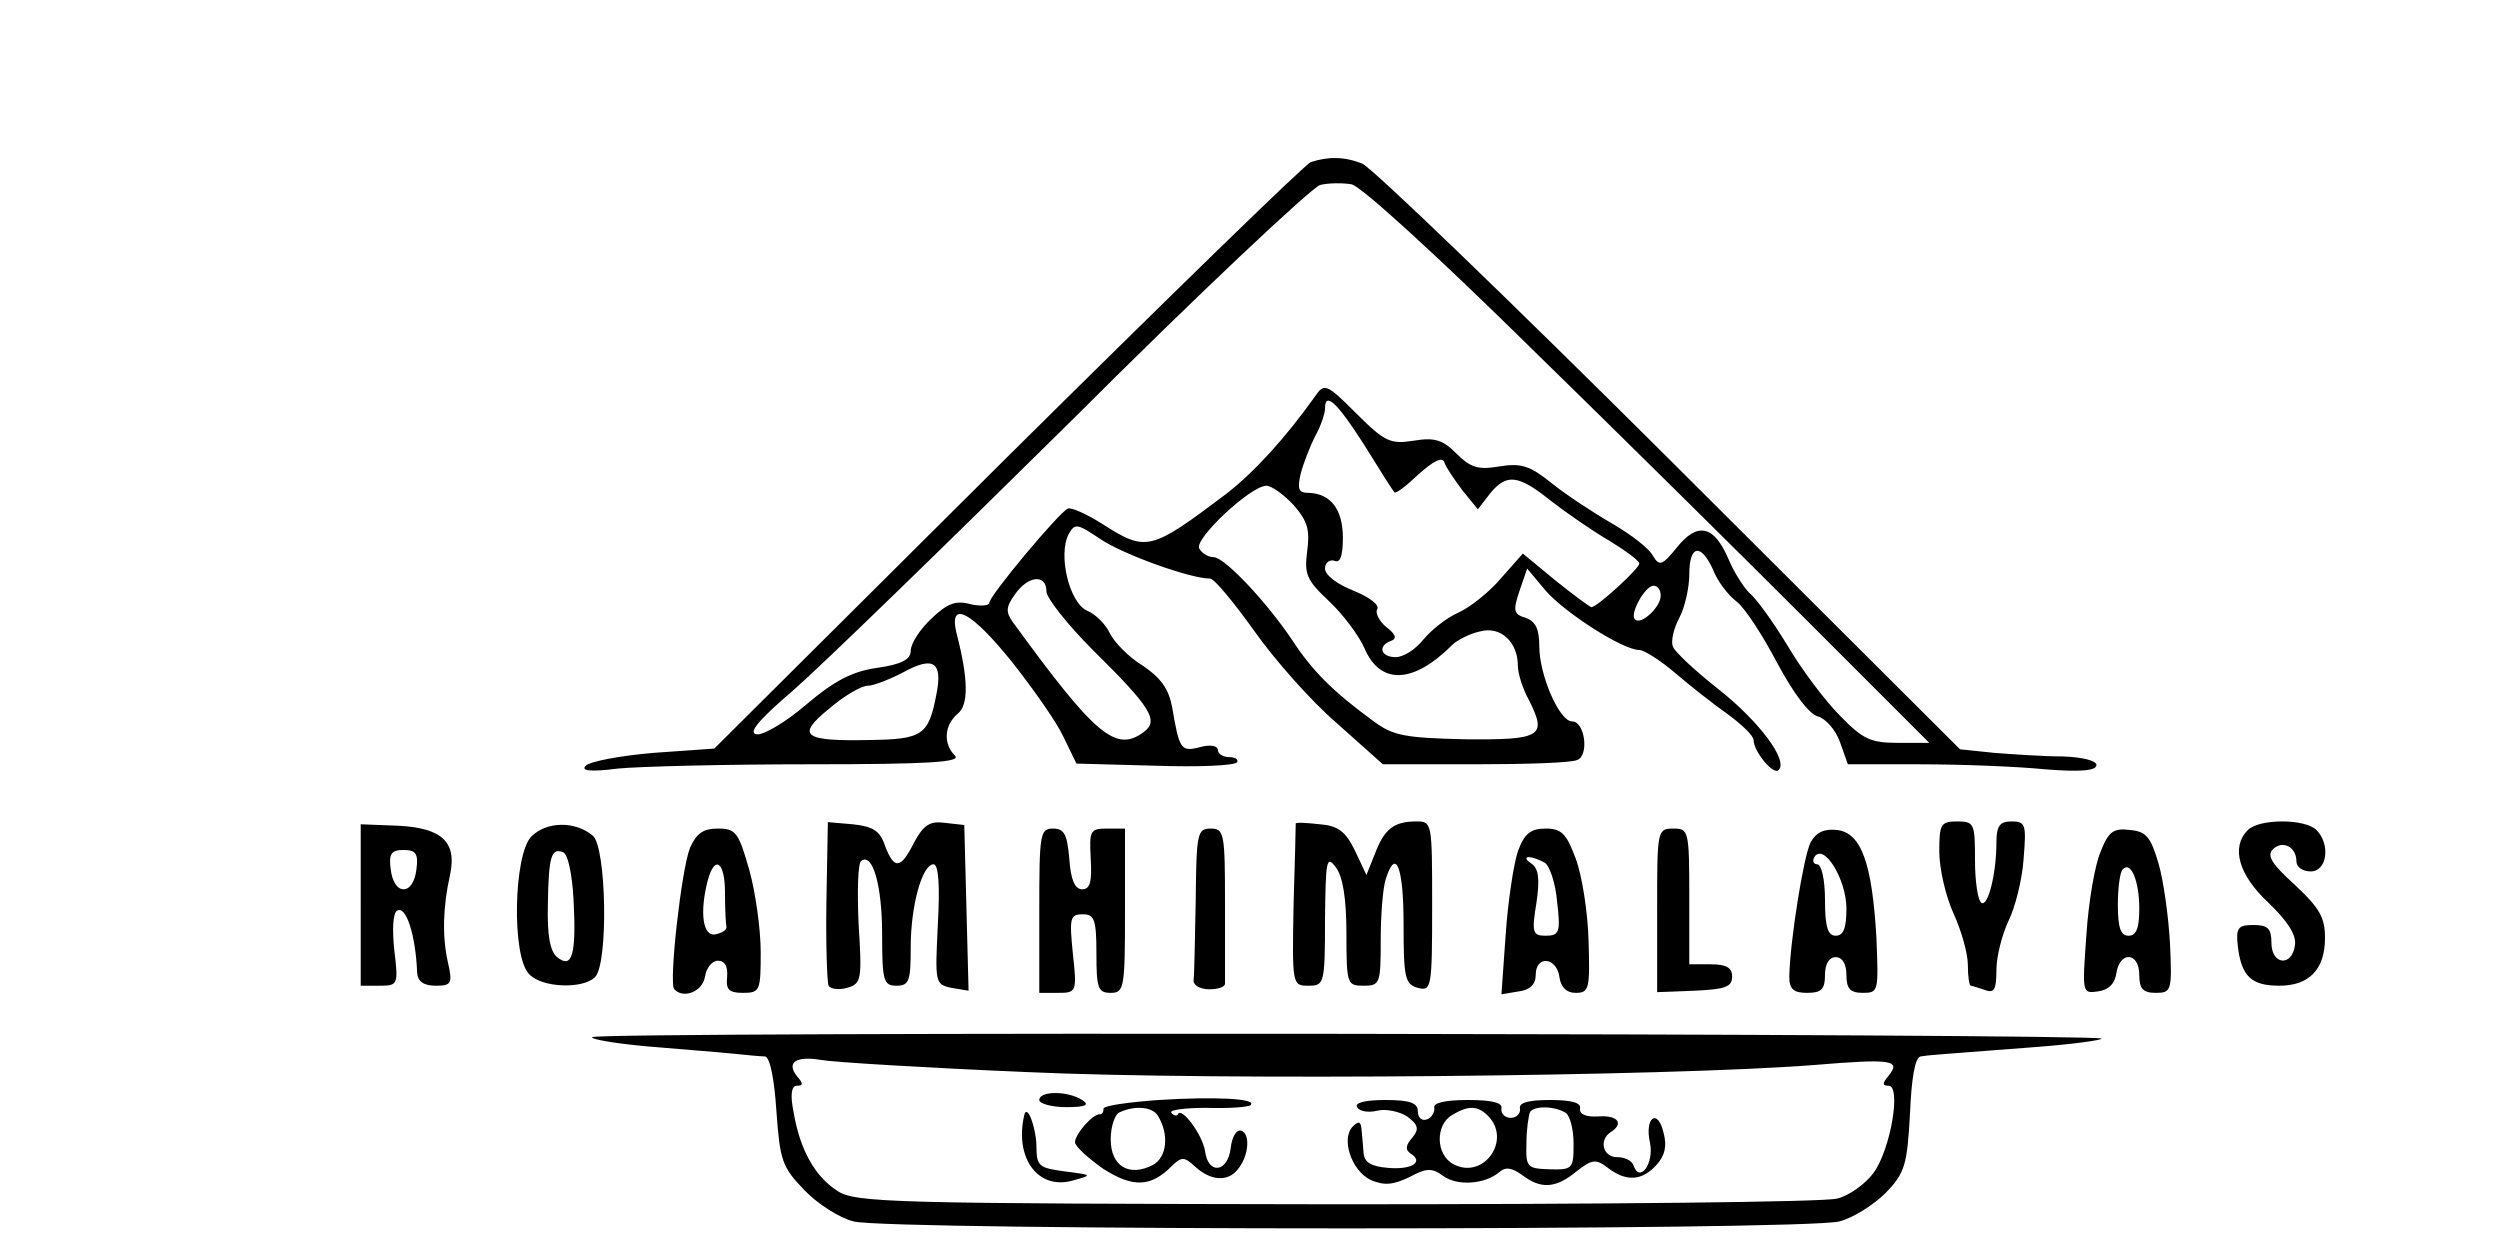 <?xml version="1.0" standalone="no"?>
<!DOCTYPE svg PUBLIC "-//W3C//DTD SVG 20010904//EN"
 "http://www.w3.org/TR/2001/REC-SVG-20010904/DTD/svg10.dtd">
<svg version="1.0" xmlns="http://www.w3.org/2000/svg"
 width="300pt" height="150pt" viewBox="0 0 265 175"
 preserveAspectRatio="xMidYMid meet">
<g transform="translate(0,195) scale(0.1,-0.1)"
fill="#000000" stroke="none">
<path d="M1410 1723 c-8 -3 -199 -189 -425 -413 l-410 -408 -85 -6 c-47 -4
-89 -12 -95 -18 -7 -7 6 -9 45 -4 30 3 152 6 269 6 167 0 212 3 203 12 -17 17
-15 43 4 59 15 12 15 48 -2 113 -11 47 21 30 78 -41 30 -38 63 -85 72 -105
l18 -37 110 -3 c60 -2 112 0 115 5 2 4 -3 7 -11 7 -9 0 -16 5 -16 10 0 6 -11
8 -25 4 -27 -7 -29 -3 -39 56 -5 26 -16 41 -41 58 -20 12 -40 33 -46 45 -6 13
-20 27 -32 32 -25 11 -41 78 -26 107 9 16 12 15 45 -7 31 -21 125 -55 153 -55
6 0 33 -33 61 -72 28 -40 80 -99 116 -130 l65 -58 129 0 c70 0 135 2 143 6 17
6 11 54 -7 54 -18 0 -46 65 -46 105 0 24 -5 35 -19 40 -17 5 -18 10 -9 37 l11
32 26 -31 c27 -31 108 -83 131 -83 7 0 30 -15 50 -32 21 -18 54 -44 74 -58 19
-14 36 -30 36 -36 0 -16 28 -50 35 -42 14 13 -27 68 -84 113 -33 26 -62 53
-64 60 -3 7 1 25 9 40 8 15 14 43 14 61 0 41 16 44 33 7 6 -16 21 -36 33 -45
12 -9 37 -48 57 -86 23 -43 45 -72 57 -75 11 -3 25 -19 31 -36 l11 -31 101 0
c56 0 135 -3 175 -7 50 -4 72 -2 72 6 0 6 -19 11 -47 12 -27 0 -70 3 -96 5
l-48 5 -407 406 c-224 223 -417 409 -430 414 -25 10 -48 10 -72 2z m302 -254
c123 -120 300 -295 394 -389 l170 -170 -44 0 c-38 0 -49 5 -81 38 -21 21 -54
65 -74 99 -20 33 -44 66 -53 73 -8 8 -21 28 -29 47 -20 47 -43 53 -72 17 -21
-26 -25 -27 -34 -12 -5 10 -31 30 -57 45 -26 15 -64 40 -84 56 -31 25 -43 29
-74 24 -29 -5 -40 -2 -60 18 -19 19 -30 23 -60 18 -32 -5 -40 -2 -80 38 -42
42 -45 43 -58 24 -42 -59 -86 -107 -125 -137 -105 -79 -111 -81 -172 -42 -22
14 -44 24 -49 22 -12 -5 -110 -122 -110 -132 0 -4 -12 -5 -26 -2 -21 6 -33 1
-55 -20 -16 -15 -29 -35 -29 -45 0 -12 -12 -19 -47 -24 -35 -5 -60 -18 -100
-52 -28 -24 -60 -43 -69 -41 -12 2 3 20 52 62 38 33 214 204 392 380 177 177
333 323 345 327 12 3 32 3 44 1 13 -2 123 -103 245 -223z m-227 -142 c21 -34
40 -64 42 -66 2 -3 17 9 34 25 20 18 33 25 36 17 2 -7 14 -24 25 -39 l22 -27
17 22 c23 28 39 27 85 -10 22 -17 58 -42 82 -56 23 -14 42 -28 42 -32 0 -7
-59 -61 -67 -61 -2 0 -25 17 -50 37 l-46 38 -31 -35 c-17 -20 -44 -41 -60 -48
-16 -7 -37 -24 -48 -37 -11 -14 -28 -25 -39 -25 -21 0 -26 16 -6 23 8 3 6 9
-7 19 -10 8 -16 20 -13 25 4 6 -11 17 -33 26 -23 9 -40 22 -40 31 0 8 6 13 13
11 8 -4 12 6 12 32 0 40 -17 62 -48 63 -14 0 -16 5 -11 27 4 15 13 38 20 52 8
14 14 32 14 39 0 24 16 10 55 -51z m-99 -84 c20 -23 23 -35 19 -65 -4 -32 -1
-40 31 -70 19 -18 41 -47 49 -65 22 -52 68 -51 123 4 7 7 25 16 39 19 29 8 53
-15 53 -48 0 -11 7 -33 16 -49 25 -50 17 -55 -90 -54 -85 2 -101 5 -129 26
-56 41 -85 70 -113 113 -37 55 -95 116 -110 116 -7 0 -16 5 -20 12 -8 13 72
88 94 88 7 0 24 -12 38 -27z m-346 -121 c0 -9 29 -46 65 -82 82 -81 93 -99 71
-115 -39 -29 -68 -4 -183 154 -10 14 -10 21 3 39 18 26 44 29 44 4z m860 -6
c0 -16 -28 -42 -36 -33 -8 7 14 47 26 47 6 0 10 -6 10 -14z m-1014 -138 c-11
-57 -19 -63 -93 -64 -94 -2 -104 6 -57 44 21 18 45 32 54 32 8 0 31 9 50 19
42 23 55 14 46 -31z"/>
<path d="M80 683 l0 -113 26 0 c26 0 27 1 21 50 -3 28 -2 52 4 55 12 8 26 -33
28 -87 1 -12 9 -18 26 -18 22 0 24 3 17 33 -8 36 -7 77 3 122 10 46 -11 66
-73 69 l-52 2 0 -113z m78 50 c-2 -17 -9 -28 -18 -28 -9 0 -16 11 -18 28 -3
22 1 27 18 27 17 0 21 -5 18 -27z"/>
<path d="M319 779 c-25 -25 -28 -169 -3 -193 18 -19 75 -21 92 -4 19 19 16
182 -3 198 -25 21 -65 20 -86 -1z m59 -89 c4 -77 -2 -97 -23 -80 -10 8 -14 31
-13 73 1 69 5 80 21 74 7 -2 13 -30 15 -67z"/>
<path d="M732 688 c-1 -61 1 -114 3 -118 3 -5 15 -6 26 -3 20 6 21 11 16 90
-2 46 -1 86 4 88 16 11 29 -35 29 -104 0 -64 2 -71 20 -71 18 0 20 7 20 54 0
58 16 116 32 116 7 0 9 -30 6 -84 -4 -82 -4 -84 19 -89 l24 -4 -3 116 -3 116
-27 3 c-21 3 -30 -3 -43 -27 -19 -38 -28 -39 -41 -5 -7 21 -17 27 -45 30 l-35
3 -2 -111z"/>
<path d="M1389 797 c0 -1 -1 -53 -3 -114 -2 -112 -2 -113 21 -113 22 0 23 3
23 93 1 83 2 90 15 73 10 -13 15 -44 15 -93 0 -71 1 -73 24 -73 23 0 24 3 24
64 0 35 3 73 7 85 14 45 25 18 25 -63 0 -75 2 -84 20 -89 19 -5 20 0 20 114 0
117 0 119 -22 119 -32 0 -45 -11 -58 -45 l-12 -30 -16 34 c-13 27 -24 35 -49
37 -18 2 -33 3 -34 1z"/>
<path d="M2290 758 c0 -24 9 -63 20 -87 11 -24 20 -56 20 -72 0 -16 2 -29 4
-29 2 0 11 -3 20 -6 13 -5 16 1 16 28 0 19 8 50 17 69 9 18 19 57 21 86 4 49
3 53 -17 53 -16 0 -21 -6 -21 -29 0 -45 -12 -91 -21 -85 -5 3 -9 30 -9 60 0
51 -1 54 -25 54 -23 0 -25 -4 -25 -42z"/>
<path d="M2722 788 c-24 -24 -13 -63 29 -102 27 -26 39 -45 37 -59 -4 -31 -33
-28 -33 3 0 20 -5 25 -25 25 -22 0 -25 -4 -22 -30 5 -42 19 -55 58 -55 42 0
64 23 64 67 0 29 -8 42 -42 74 -32 29 -40 41 -31 50 13 13 33 4 33 -17 0 -8 9
-14 20 -14 23 0 28 38 8 58 -16 16 -80 16 -96 0z"/>
<path d="M541 763 c-12 -30 -30 -190 -22 -198 13 -14 40 -3 43 18 2 12 10 22
18 22 10 0 14 -8 13 -22 -2 -18 2 -23 22 -23 24 0 25 3 25 57 0 31 -7 83 -16
115 -15 53 -19 58 -44 58 -21 0 -30 -7 -39 -27z m49 -63 c0 -22 1 -43 2 -47 1
-5 -6 -9 -15 -11 -18 -4 -23 30 -11 76 10 36 24 25 24 -18z"/>
<path d="M1030 675 l0 -115 26 0 c26 0 27 1 21 55 -5 50 -4 55 14 55 16 0 19
-7 19 -55 0 -48 2 -55 20 -55 19 0 20 7 20 115 l0 115 -25 0 c-24 0 -25 -3
-23 -42 2 -33 -1 -43 -12 -43 -10 0 -16 13 -18 43 -3 34 -7 42 -23 42 -18 0
-19 -8 -19 -115z"/>
<path d="M1249 690 c-1 -55 -2 -106 -3 -112 -1 -7 9 -13 22 -13 12 0 22 3 22
8 0 4 0 54 0 112 0 98 -1 105 -20 105 -19 0 -20 -7 -21 -100z"/>
<path d="M1700 758 c-6 -18 -14 -71 -17 -116 l-6 -84 24 4 c16 2 24 10 24 23
0 28 29 25 33 -2 2 -15 10 -23 23 -23 19 0 20 6 18 73 -1 39 -9 91 -18 115
-13 35 -20 42 -42 42 -21 0 -30 -7 -39 -32z m38 -16 c7 -5 15 -30 17 -55 5
-42 3 -47 -16 -47 -18 0 -20 4 -13 46 5 34 3 48 -7 55 -8 5 -9 9 -4 9 6 0 16
-4 23 -8z"/>
<path d="M1895 676 l0 -115 52 2 c43 2 53 5 53 20 0 12 -8 17 -30 17 l-30 0 0
95 c0 92 -1 95 -22 95 -23 0 -23 -2 -23 -114z"/>
<path d="M2110 771 c-10 -19 -29 -139 -30 -188 0 -18 6 -23 25 -23 20 0 25 5
25 25 0 16 6 25 15 25 9 0 15 -9 15 -25 0 -19 5 -25 23 -25 22 0 22 2 19 77
-6 104 -21 147 -55 151 -18 2 -29 -3 -37 -17z m50 -93 c0 -27 -4 -38 -15 -38
-11 0 -15 12 -15 50 0 29 -5 50 -11 50 -5 0 -7 5 -4 10 13 21 45 -31 45 -72z"/>
<path d="M2516 758 c-8 -18 -17 -70 -20 -116 -6 -83 -6 -83 16 -80 15 2 24 11
26 26 5 31 32 29 32 -3 0 -19 5 -25 23 -25 22 0 23 3 20 69 -2 37 -9 88 -16
112 -11 37 -17 45 -40 47 -23 3 -30 -2 -41 -30z m54 -80 c0 -27 -4 -38 -15
-38 -11 0 -15 11 -15 43 0 24 3 47 7 50 11 12 23 -16 23 -55z"/>
<path d="M404 498 c-2 -3 33 -9 78 -13 46 -4 99 -8 118 -10 19 -2 40 -4 46 -4
7 -1 13 -31 16 -77 5 -69 8 -78 39 -110 18 -19 49 -39 69 -44 48 -13 1332 -13
1380 0 20 5 49 24 65 40 27 28 30 39 34 111 2 49 7 79 15 80 12 2 16 2 159 13
54 4 96 10 94 12 -7 7 -2109 10 -2113 2z m611 -49 c264 -12 897 -6 1100 10
108 9 122 7 104 -15 -9 -11 -9 -14 0 -14 18 0 3 -89 -21 -122 -11 -15 -34 -32
-51 -36 -18 -5 -334 -8 -702 -8 -623 1 -673 2 -698 19 -31 20 -52 57 -61 110
-5 25 -3 37 5 37 8 0 9 3 0 13 -16 20 -1 29 34 23 16 -3 147 -11 290 -17z"/>
<path d="M1030 410 c0 -5 17 -10 38 -10 27 0 33 3 22 10 -20 13 -60 13 -60 0z"/>
<path d="M1197 410 c-42 -3 -77 -8 -77 -12 0 -5 -2 -8 -5 -8 -10 1 -35 -28
-35 -39 0 -6 18 -22 39 -37 42 -27 67 -26 96 3 14 14 18 14 34 -1 21 -19 45
-21 59 -3 15 18 18 49 5 54 -7 2 -13 -8 -15 -24 -4 -35 -32 -38 -36 -4 -4 23
-33 62 -38 51 -1 -3 -6 -2 -9 2 -4 4 18 7 49 7 32 -1 59 1 62 4 9 9 -50 12
-129 7z m-1 -22 c16 -26 13 -58 -7 -69 -33 -17 -59 -2 -59 36 0 18 6 36 13 38
22 10 46 7 53 -5z"/>
<path d="M1475 400 c3 -6 16 -8 28 -5 12 3 31 -1 42 -8 16 -12 17 -18 7 -30
-9 -10 -10 -17 -2 -22 19 -12 1 -23 -32 -20 -24 2 -33 8 -34 21 -1 11 -2 26
-3 34 -1 10 -4 11 -12 3 -17 -17 -2 -62 25 -75 19 -8 31 -7 54 4 24 13 32 13
47 2 20 -15 59 -12 79 5 9 8 18 6 32 -4 26 -20 47 -19 76 5 22 17 27 18 44 5
26 -20 48 -18 68 4 12 13 15 27 10 45 -8 35 -27 22 -19 -14 6 -28 -14 -57 -23
-32 -2 7 -12 12 -23 12 -20 0 -26 24 -9 35 19 12 10 24 -17 22 -18 -1 -27 3
-26 11 2 8 -11 12 -42 12 -31 0 -44 -4 -42 -12 1 -7 -5 -13 -13 -13 -8 0 -14
6 -13 13 2 8 -12 12 -47 12 -32 0 -49 -4 -47 -11 1 -6 -4 -14 -10 -16 -7 -3
-13 2 -13 11 0 12 -11 16 -46 16 -28 0 -43 -4 -39 -10z m183 -12 c34 -34 -6
-90 -48 -68 -25 13 -26 55 -2 69 23 14 36 13 50 -1z m109 4 c6 -4 11 -23 11
-43 0 -35 -1 -37 -34 -36 -31 1 -33 3 -32 36 0 20 3 39 5 44 5 9 34 9 50 -1z"/>
<path d="M1009 389 c-14 -60 19 -105 67 -92 29 8 29 8 -10 13 -37 5 -40 7 -40
37 -1 26 -13 58 -17 42z"/>
</g>
</svg>
